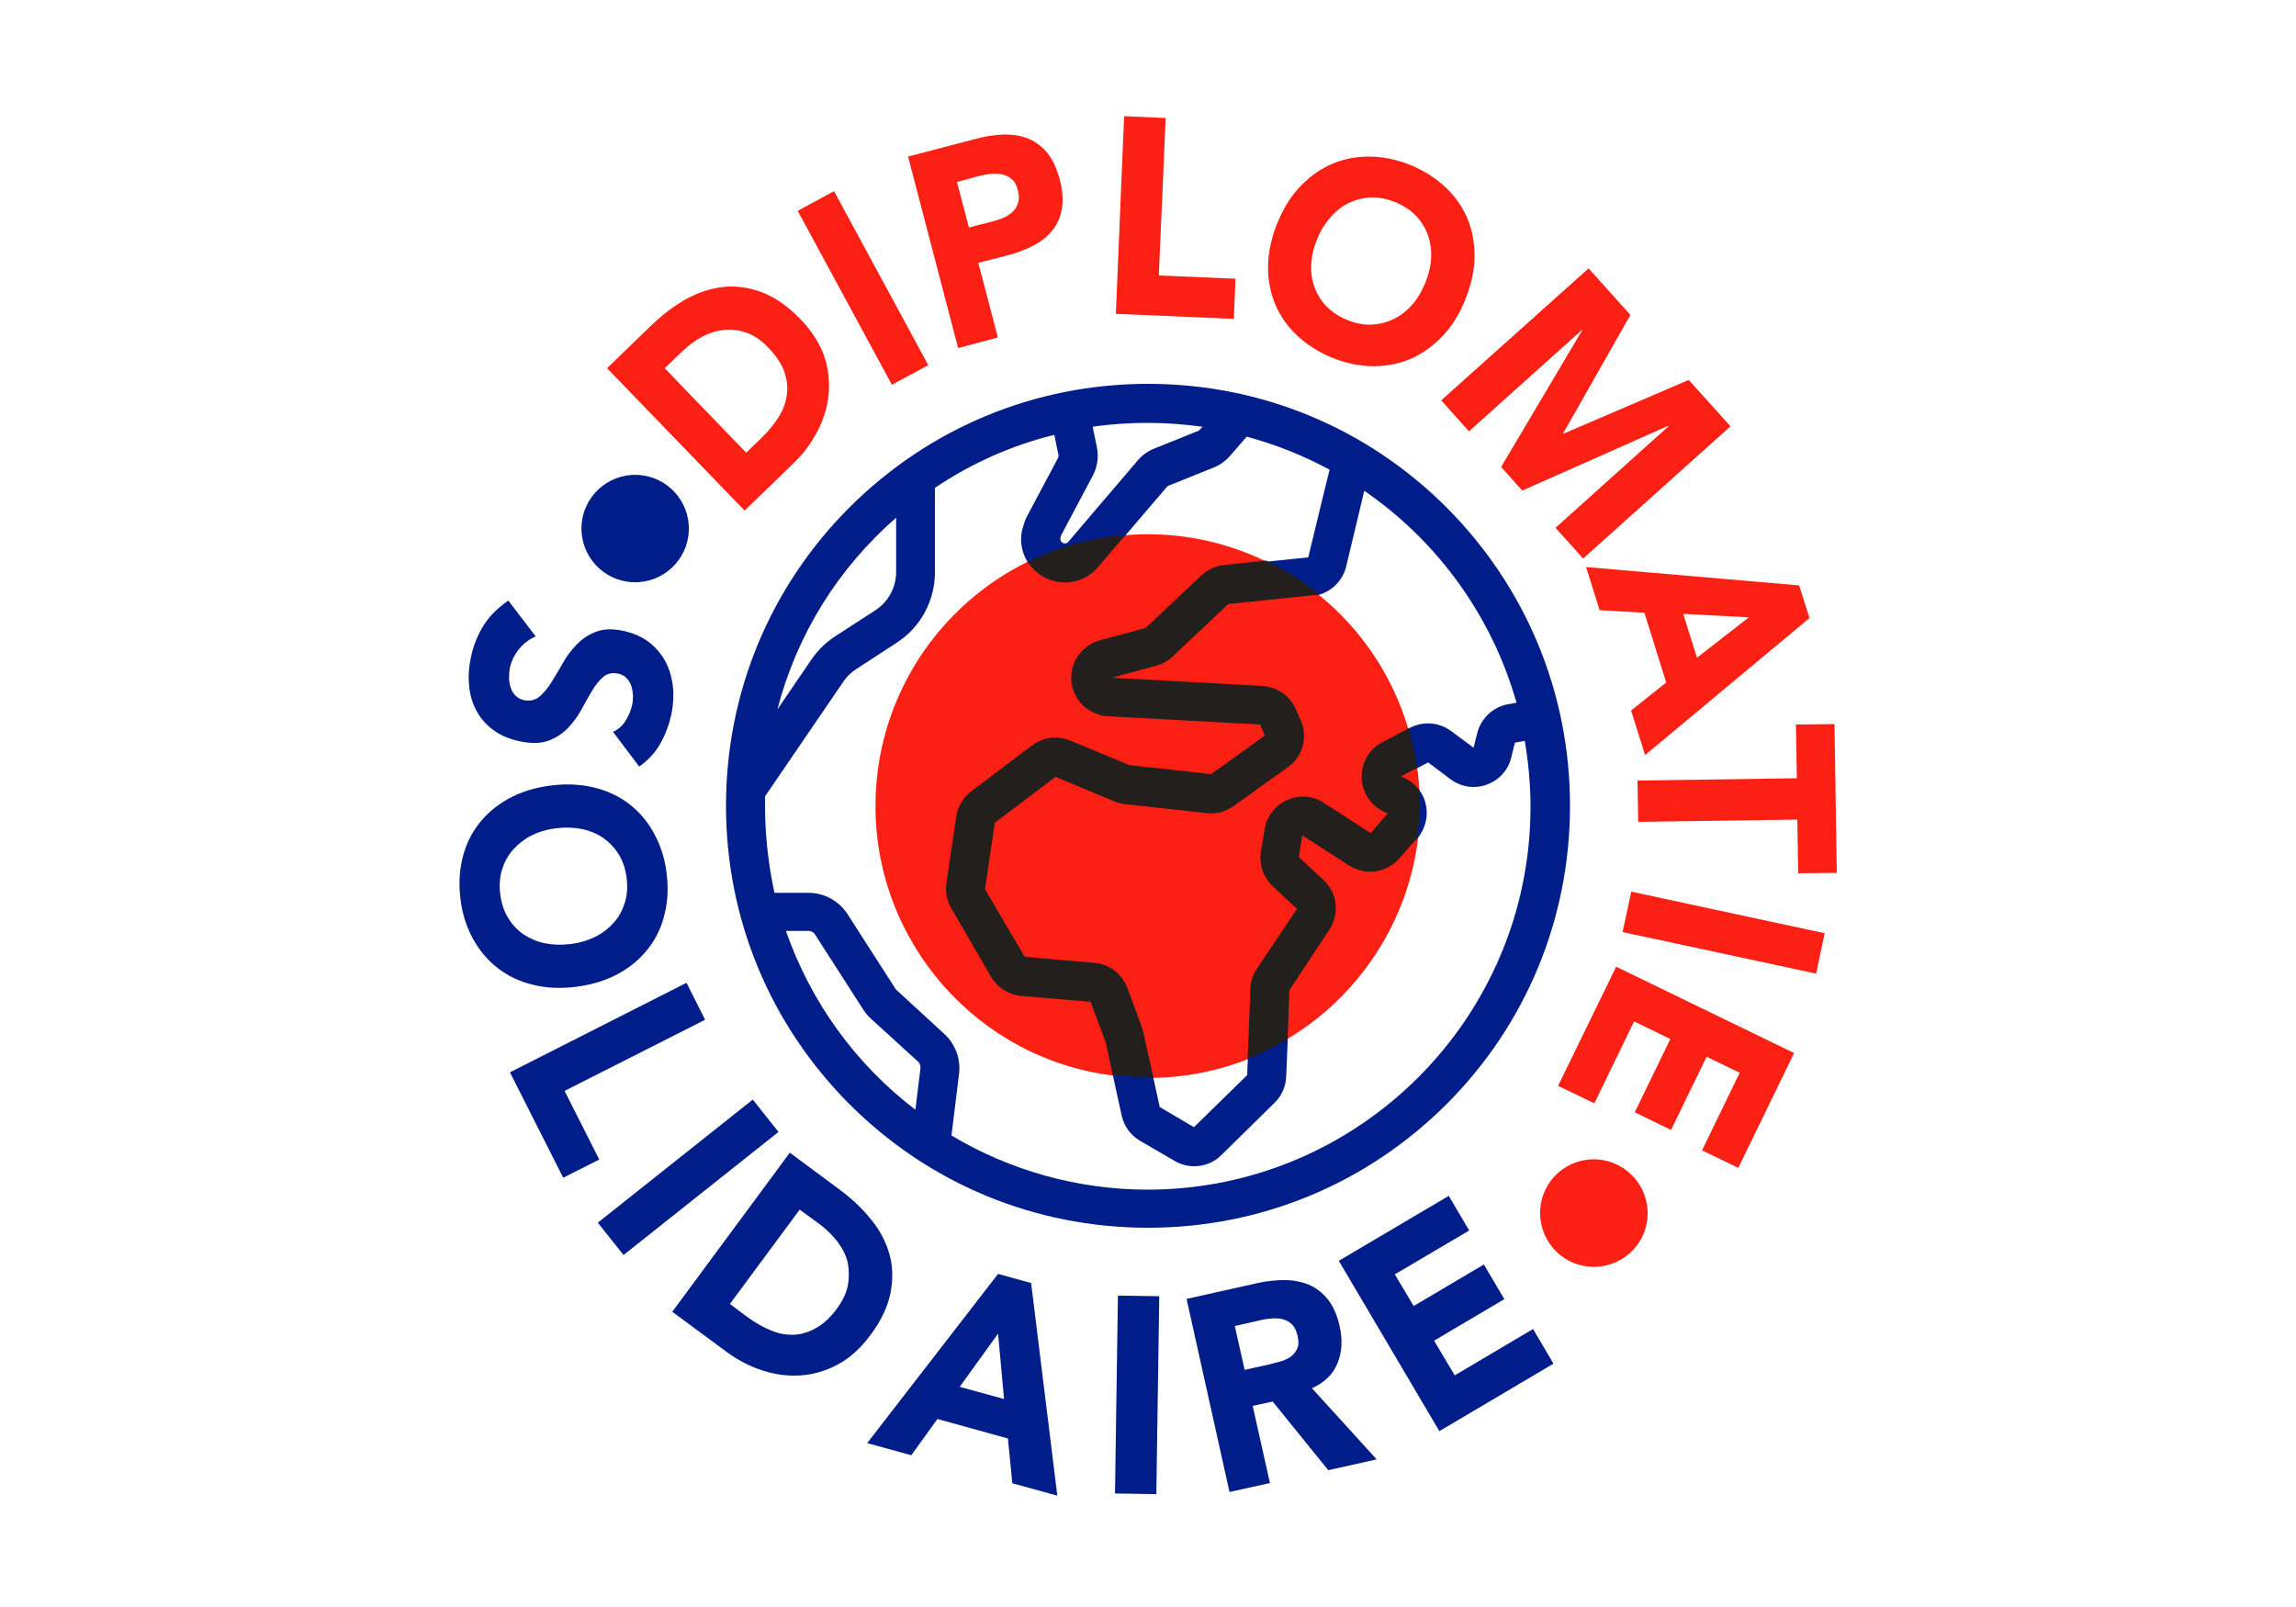 <?xml version="1.0" encoding="utf-8"?>
<!-- Generator: Adobe Illustrator 23.0.1, SVG Export Plug-In . SVG Version: 6.00 Build 0)  -->
<svg version="1.1" id="Calque_3" xmlns="http://www.w3.org/2000/svg" xmlns:xlink="http://www.w3.org/1999/xlink" x="0px" y="0px"
	 viewBox="0 0 1000 700" enable-background="new 0 0 1000 700" xml:space="preserve">
<g>
	<path fill="#FB1F14" d="M617.2,334.2l-0.1-0.5l-7.5,3.9c-0.1,0-0.1,0.1-0.2,0.1l-0.1,0.1c-0.1,0.2-0.1,0.5,0.1,0.7l0.1,0.1
		c0,0,0.1,0,0.2,0.1l0.6,0.2c2.9,1.1,5.5,3,7.3,5.6l0.7,0.9l-0.1-1.2C618,341,617.7,337.6,617.2,334.2z"/>
	<path fill="#FB1F14" d="M565.4,395.2l-10.7-10c-4-3.7-5.8-9.1-4.9-14.4l1.6-9.7c0.9-5.4,4.4-10,9.4-12.2c4.9-2.2,10.8-1.7,15.3,1.2
		l20.5,13.2c0.2,0.2,0.6,0.1,0.8-0.1l7.6-8.8c0.1-0.1,0.2-0.2,0.1-0.5c-0.1-0.3-0.2-0.3-0.4-0.4l-0.6-0.2
		c-6.1-2.3-10.1-7.7-10.5-14.2c-0.4-6.5,2.9-12.3,8.6-15.3l11.3-5.9l-0.1-0.3c-6.9-23.4-20.7-43.9-39.9-59.2l-0.1-0.1l-0.2,0
		c-0.6,0.1-1.2,0.3-1.9,0.3l-36.6,3.8c-0.1,0-0.3,0.1-0.3,0.2l-24.3,23c-1.9,1.8-4.3,3.2-6.9,3.9l-19.9,5.4c-0.1,0-0.2,0.1-0.2,0.1
		l-0.1,0.1c-0.1,0.2-0.1,0.5-0.1,0.7l0.1,0.3l0.2-0.1c0.1,0,0.1,0,0.2,0.1l66.3,3.6c6.1,0.3,11.4,4,13.9,9.6l2.2,4.9
		c3.1,7,0.9,15.3-5.4,19.8L537,350.7c-2.8,2-6,3-9.4,3c-0.6,0-1.2,0-1.8-0.1l-35.6-3.9c-1.5-0.2-3-0.6-4.5-1.2L460,337.9
		c-0.2-0.1-0.4,0-0.6,0.1l-26.5,20c-0.1,0.1-0.2,0.2-0.2,0.4l-4.3,28.9c0,0.1,0,0.3,0.1,0.4l17.3,29.8c0.1,0.2,0.3,0.3,0.5,0.3
		l30.4,2.6c6.2,0.5,11.6,4.6,13.8,10.5l6.6,17.8c0.1,0.4,1.9,8,4.6,20.5l0.1,0.3l0.3,0c14.5-0.2,28.7-3.1,42.1-8.4l0.2-0.1l1.2-30.3
		c0.1-2.9,1-5.8,2.7-8.3l17.4-26.4C565.6,395.7,565.6,395.4,565.4,395.2z"/>
	<path fill="#FB1F14" d="M475.6,436.3c-0.1-0.2-0.3-0.4-0.5-0.4l-30.4-2.6c-5.3-0.5-10-3.5-12.6-8l-17.3-29.8
		c-1.8-3.2-2.6-6.9-2-10.5l4.3-28.9c0.6-4.2,2.9-8,6.3-10.5l26.5-20c2.8-2.1,6.3-3.3,9.8-3.3c2.2,0,4.2,0.4,6.2,1.2l25.7,10.7
		l35.8,3.9c0.1,0,0.2,0,0.3-0.1l23.6-16.9c0.2-0.2,0.3-0.5,0.2-0.7l-2.2-4.9c-0.1-0.2-0.3-0.3-0.5-0.3l-66.3-3.6
		c-2.5-0.1-5-0.9-7.2-2.1c-5.7-3.3-8.9-9.6-8-16.1c0.8-6.5,5.5-11.9,11.8-13.6l19.9-5.4c0.1,0,0.2-0.1,0.3-0.1l24.3-23
		c2.6-2.4,5.9-4,9.5-4.3l19.3-2l-1.1-0.5c-16.2-7.8-33.5-11.8-51.6-11.8c-3.4,0-6.9,0.2-10.6,0.5l-0.1,0l-11.6,13.5
		c-5.2,5.9-11.7,6.4-13.6,6.4l-0.3,0c-5.3,0-10.4-2.3-13.8-6.4c-0.5-0.6-0.9-1.2-1.4-1.9l-0.2-0.3l-0.3,0.1
		c-19.6,9.6-36.2,24.4-48,42.9c-12.1,19-18.5,41-18.5,63.6c0,59.5,44.4,110,103.4,117.4l0.5,0.1l-3.1-14.4L475.6,436.3z"/>
	<path fill="#FB1F14" d="M616.9,364.5c0,0-0.1,0.1-0.1,0.1l-7.6,8.7c-3.1,3.5-7.5,5.5-12.3,5.5c-3.1,0-6.1-0.9-8.7-2.6l-20.5-13.2
		c-0.1-0.1-0.3-0.2-0.6,0c-0.2,0.1-0.3,0.3-0.3,0.4l-1.6,9.7c0,0.2,0,0.4,0.2,0.5l10.7,10c5.8,5.4,6.8,14.1,2.5,20.7l-17.4,26.4
		c-0.1,0.1-0.1,0.2-0.1,0.3l-0.9,21.8l0.6-0.3c31.5-18.8,52.8-51.7,56.9-88.1l0.1-1.2l-0.7,0.9C616.9,364.4,616.9,364.5,616.9,364.5
		z"/>
	<path fill="#FB1F14" d="M348.7,139.1c-5.5-5.7-11.1-9.6-16.7-11.7c-5.7-2.2-11.3-3-16.9-2.4c-5.6,0.6-11,2.4-16.3,5.3
		c-5.3,3-10.3,6.8-15,11.3l-19.4,18.8l59.9,62l21.2-20.5c4.4-4.2,7.9-9,10.6-14.2c2.7-5.2,4.3-10.6,4.8-16.1
		c0.5-5.5-0.1-11.1-2-16.7C356.9,149.4,353.5,144.1,348.7,139.1z M342.7,172c-0.4,3.3-1.6,6.5-3.6,9.7c-2,3.1-4.4,6.1-7.4,9
		l-6.7,6.5l-35.5-36.8l7.7-7.4c2.7-2.6,5.7-4.8,8.8-6.4c3.2-1.7,6.4-2.6,9.6-2.9c3.2-0.3,6.5,0.1,9.7,1.3c3.3,1.2,6.4,3.3,9.3,6.4
		c3.4,3.5,5.7,7,7,10.4C342.7,165.3,343.2,168.7,342.7,172z"/>
	
		<rect x="367" y="82.3" transform="matrix(0.879 -0.476 0.476 0.879 -14.333 194.19)" fill="#FB1F14" width="18" height="86.2"/>
	<path fill="#FB1F14" d="M434.6,147l-8.5-32.5l12.8-3.3c4.2-1.1,7.9-2.5,11.3-4.3c3.4-1.8,6.1-4,8.2-6.6c2.1-2.6,3.5-5.8,4.1-9.5
		c0.6-3.7,0.3-8-1-12.8c-1.3-4.9-3.2-8.8-5.6-11.7c-2.5-2.8-5.3-4.9-8.5-6.1c-3.2-1.2-6.8-1.7-10.6-1.6c-3.9,0.2-7.8,0.8-11.9,1.9
		l-29.4,7.7l21.8,83.4L434.6,147z M425.8,76.8c1.6-0.4,3.4-0.8,5.2-1c1.8-0.3,3.6-0.2,5.2,0.1c1.6,0.3,3.1,1,4.4,2.1
		c1.3,1,2.2,2.6,2.7,4.8c0.5,2,0.6,3.7,0.2,5.2c-0.4,1.5-1,2.7-2,3.8c-1,1-2.1,1.9-3.5,2.6c-1.4,0.7-2.8,1.2-4.4,1.7l-11.6,3
		l-5.2-19.8L425.8,76.8z"/>
	<polygon fill="#FB1F14" points="538.1,121.4 504.7,120 507.7,51.4 489.6,50.6 486,136.7 537.4,138.9 	"/>
	<path fill="#FB1F14" d="M564.8,146c4.2,4,9.2,7.2,15.1,9.7c5.9,2.4,11.8,3.7,17.6,3.8c5.8,0.1,11.3-0.9,16.4-3
		c5.1-2.1,9.8-5.4,14-9.7c4.2-4.3,7.6-9.7,10.2-16.1c2.6-6.4,4-12.6,4.1-18.6c0.1-6-0.9-11.6-3-16.7c-2.1-5.1-5.3-9.7-9.5-13.7
		c-4.2-4-9.2-7.2-15.1-9.7c-5.9-2.4-11.8-3.7-17.6-3.8c-5.8-0.1-11.3,0.9-16.4,3c-5.1,2.1-9.8,5.4-14,9.7
		c-4.2,4.3-7.6,9.7-10.2,16.1c-2.6,6.4-4,12.6-4.1,18.6c-0.1,6,0.9,11.6,3,16.7C557.4,137.4,560.6,142,564.8,146z M571.1,115.1
		c0.2-3.6,1-7.2,2.6-11c1.5-3.7,3.5-6.9,5.9-9.6c2.4-2.7,5.1-4.8,8.1-6.2c3-1.4,6.2-2.2,9.6-2.3c3.4-0.1,6.9,0.6,10.5,2.1
		c3.6,1.5,6.5,3.4,8.9,5.9c2.4,2.5,4.1,5.3,5.2,8.4c1.1,3.1,1.6,6.5,1.4,10.1c-0.2,3.6-1.1,7.2-2.6,10.9c-1.6,3.8-3.5,7-5.9,9.6
		c-2.4,2.7-5.1,4.7-8.1,6.1c-3,1.4-6.2,2.2-9.6,2.3c-3.4,0.1-6.9-0.6-10.5-2.1c-3.6-1.5-6.5-3.4-8.9-5.9c-2.4-2.5-4.1-5.3-5.2-8.4
		C571.4,122,570.9,118.7,571.1,115.1z"/>
	<polygon fill="#FB1F14" points="726.7,185.7 677.5,229.9 689.5,243.3 753.7,185.7 735.5,165.5 681,188.9 680.8,188.8 710.1,137.2 
		691.9,116.9 627.7,174.4 639.8,187.9 689,143.7 689.1,143.9 653.8,203.4 663,213.7 726.5,185.5 	"/>
	<path fill="#FB1F14" d="M696.7,265.8l19.5,1.1l9.5,30.4l-15.3,12.2l6.1,19.4l71.6-59.7l-4.5-14.2l-92.8-8L696.7,265.8z
		 M761.7,268.9l-22.6,17.6l-6-19.1L761.7,268.9z"/>
	<polygon fill="#FB1F14" points="782.6,339 713.2,340 713.5,358 782.8,357 783.2,380.4 800,380.2 799,315.4 782.2,315.6 	"/>
	<polygon fill="#FB1F14" points="706.7,406 791,424.1 794.7,406.5 710.5,388.4 	"/>
	<polygon fill="#FB1F14" points="678.6,473 694.4,480.6 711.7,444.9 727.5,452.6 712,484.5 727.8,492.2 743.3,460.3 757.7,467.3 
		741.3,501.1 757.1,508.7 781.4,458.7 703.9,421.1 	"/>
	<path fill="#FB1F14" d="M693.6,505c-12.9,0.3-23.2,11-22.8,24c0.3,12.9,11,23.2,24,22.8c12.9-0.3,23.2-11,22.8-24
		C717.2,514.9,706.5,504.7,693.6,505z"/>
</g>
<g>
	<path fill="#001D8A" d="M620.9,349.9c-0.5-2.1-1.5-4.1-2.8-5.8l-0.7-0.9l0.1,1.2c0.1,2.4,0.2,4.6,0.2,6.7c0,4.4-0.3,8.9-0.8,13.6
		l-0.1,1.2l0.7-0.9C621,360.7,622.2,355.1,620.9,349.9z"/>
	<path fill="#001D8A" d="M496.5,496.9l15.1,8.8c2.6,1.5,5.5,2.3,8.5,2.3c4.5,0,8.7-1.7,11.8-4.8l23.2-22.8c3.1-3,4.9-7.1,5.1-11.4
		l0.7-17.3l-0.6,0.3c-5.2,3.1-10.8,5.9-16.6,8.2l-0.2,0.1l-0.3,8L520,491l-14.9-8.8c-0.1-0.6-1.4-6.6-2.9-13.3l-0.1-0.3l-0.3,0
		c-0.3,0-0.5,0-0.8,0c-0.3,0-0.7,0-1,0c-4.8,0-9.8-0.3-15-1l-0.5-0.1l4,18.3C489.5,490.5,492.4,494.5,496.5,496.9z"/>
	<path fill="#001D8A" d="M500,534.8c49.1,0,95.2-19.1,130-53.8c34.7-34.7,53.8-80.9,53.8-130c0-49.1-19.1-95.2-53.8-130
		c-34.7-34.7-80.9-53.8-130-53.8s-95.2,19.1-130,53.8c-34.7,34.7-53.8,80.9-53.8,130c0,49.1,19.1,95.2,53.8,130
		C404.7,515.7,450.9,534.8,500,534.8z M462.2,233.1l13.7-25.8c2.1-3.9,2.7-8.4,1.8-12.7l-1.8-8.7c7.9-1.2,16-1.7,24-1.7
		c8,0,16,0.6,23.9,1.7c-0.8,0.8-1.6,1.6-1.7,1.7l-19.4,7.8c-2.8,1.1-5.4,3-7.3,5.3L465.3,236c-0.3,0.4-0.9,0.7-1.4,0.7l-0.1,0
		c-0.6,0-1.1-0.2-1.5-0.7C461.3,234.9,462.2,233.1,462.2,233.1z M390.3,225.5v23.7c0,6.7-3.4,12.9-9,16.6l-17.6,11.4
		c-4.1,2.7-7.6,6.1-10.3,10.1l-14.8,21.7C347,276.5,364.9,247.7,390.3,225.5z M333.2,351c0-1.4,0-2.7,0-4.1l34.2-50.1
		c1.5-2.2,3.4-4,5.6-5.4l17.5-11.4c10.5-6.8,16.7-18.3,16.7-30.8v-36.7c15.9-10.7,33.4-18.5,52-23.1l1.8,8.8c0.1,0.4,0,0.9-0.2,1.3
		l-13.7,25.8c-0.9,1.6-1.9,5.7-2,5.9c-1,4.9,0,9.8,2.7,14l0.2,0.3l0.3-0.1c12.9-6.3,26.7-10.1,41.1-11.4l0.1,0l18.8-22
		c0.2-0.2,0.5-0.4,0.8-0.5l19.4-7.8c2.8-1.1,5.3-2.9,7.3-5.2l7.2-8.3c12.5,3.4,24.7,8.2,36.1,14.4c-0.9,3.3-7.8,32-9.3,38.2l-19.6,2
		l1.1,0.5c7.7,3.8,15.2,8.4,22,13.9l0.1,0.1l0.2,0c6.2-1.4,11.2-6.3,12.7-12.5l7.9-33c32.2,22.1,55.7,54.9,66.3,92.3l-3.9,0.7
		c-6.4,1.2-11.6,6.2-13.2,12.5l-1.6,6.4l-9.7-7.2c-2.9-2.2-6.5-3.4-10.2-3.4c-2.7,0-5.4,0.7-7.8,1.9l-1.4,0.7l0.1,0.3
		c1.6,5.4,2.8,11,3.6,16.5l0.1,0.5l5.5-2.9l9.7,7.3c3,2.2,6.4,3.4,10.1,3.4c1.9,0,3.8-0.3,5.7-1c5.3-1.9,9.4-6.3,10.7-11.8l1.6-6.5
		l4.3-0.8c1.6,9.4,2.5,19.1,2.5,28.7c0,92-74.8,166.8-166.8,166.8c-30.1,0-59.7-8.2-85.4-23.6l3.3-26.8c0.8-6.5-1.6-13.1-6.5-17.5
		c-7.1-6.5-20.6-18.9-21-19.3l-21-32.7c-3.8-5.9-10.2-9.4-17.1-9.4h-14.8C334.6,376.3,333.2,363.6,333.2,351z M352.2,405.5
		c1.2,0,2.2,0.6,2.8,1.6l21,32.7c1,1.5,2.1,2.9,3.4,4l20.4,18.6c0.8,0.7,1.2,1.8,1.1,2.9l-2.2,18.1c-26.2-20-45.6-47-56.4-77.9
		H352.2z"/>
	<path fill="#001D8A" d="M207.3,309.2c1.7,3.3,4.1,6.2,7.3,8.6c3.1,2.4,7.1,4.1,11.7,5.1c4.9,1,9,1,12.4-0.2c3.3-1.2,6.1-3,8.5-5.4
		c2.3-2.4,4.3-5.1,5.9-8c1.6-3,3.2-5.7,4.7-8.3c1.5-2.6,3.2-4.6,4.9-6.1c1.7-1.5,3.9-2,6.4-1.5c1.6,0.3,2.9,1,3.8,2
		c1,1,1.6,2.2,2.1,3.5c0.4,1.3,0.6,2.7,0.7,4.2c0,1.4-0.1,2.8-0.4,4.1c-0.5,2.2-1.4,4.4-2.8,6.7c-1.4,2.3-3.3,3.9-5.5,4.9l11.4,15.1
		c3.9-2.7,7-6.1,9.2-10c2.2-3.9,3.8-8.2,4.8-12.7c0.8-3.9,1.1-7.9,0.7-11.8c-0.4-3.9-1.4-7.6-3.1-10.9c-1.7-3.3-4.1-6.2-7.1-8.6
		c-3.1-2.4-6.8-4.1-11.4-5.1c-4.7-1-8.7-0.9-11.9,0.4c-3.3,1.2-6,3.1-8.4,5.5c-2.3,2.4-4.4,5.1-6.1,8.2c-1.7,3-3.4,5.8-5,8.4
		c-1.6,2.6-3.4,4.6-5.2,6.2c-1.9,1.5-4.1,2-6.6,1.5c-1.5-0.3-2.7-1-3.7-1.9c-1-1-1.7-2.1-2.1-3.4c-0.5-1.3-0.7-2.8-0.8-4.3
		c0-1.5,0.1-3,0.4-4.5c0.6-2.9,1.9-5.6,3.9-8.1c2-2.5,4.4-4.3,7.3-5.6l-11.9-15.6c-4.5,3.1-8.1,6.6-10.7,10.7
		c-2.6,4.1-4.5,8.8-5.6,14c-0.9,4.2-1.2,8.2-0.8,12.2C204.6,302.3,205.6,305.9,207.3,309.2z"/>
	<path fill="#001D8A" d="M251.2,429.8c6.8-0.9,12.9-2.8,18.2-5.7c5.3-2.9,9.6-6.6,13-11c3.4-4.4,5.8-9.4,7.1-15.1
		c1.4-5.6,1.6-11.6,0.8-18c-0.8-6.3-2.7-12-5.5-17.1c-2.8-5.1-6.4-9.3-10.8-12.7c-4.4-3.4-9.6-5.8-15.4-7.2
		c-5.8-1.4-12.2-1.7-19-0.8c-6.8,0.9-12.9,2.8-18.1,5.7c-5.3,2.9-9.6,6.6-13,11c-3.4,4.4-5.8,9.4-7.1,15.1c-1.4,5.6-1.6,11.6-0.8,18
		c0.8,6.3,2.7,12.1,5.5,17.1c2.8,5.1,6.4,9.3,10.8,12.7c4.4,3.4,9.5,5.8,15.4,7.2C238,430.4,244.3,430.7,251.2,429.8z M221.3,399.8
		c-1.8-2.9-2.9-6.3-3.4-10.1c-0.5-3.8-0.3-7.4,0.7-10.7c1-3.3,2.5-6.2,4.7-8.7c2.2-2.5,4.8-4.6,8-6.3c3.2-1.6,6.8-2.7,10.8-3.2
		c3.9-0.5,7.7-0.4,11.2,0.3c3.5,0.7,6.7,2,9.4,3.9c2.7,1.9,5,4.3,6.8,7.2c1.8,2.9,2.9,6.3,3.4,10.1c0.5,3.8,0.3,7.4-0.7,10.7
		c-1,3.3-2.5,6.2-4.7,8.7c-2.2,2.5-4.8,4.6-8.1,6.3c-3.2,1.6-6.8,2.7-10.7,3.2c-4,0.5-7.8,0.4-11.3-0.3c-3.5-0.7-6.6-2.1-9.4-3.9
		C225.3,405.1,223,402.7,221.3,399.8z"/>
	<polygon fill="#001D8A" points="245.9,475.2 307.1,444.2 299,428.1 222.1,467.1 245.3,513 261,505.1 	"/>
	
		<rect x="256.7" y="503.6" transform="matrix(0.783 -0.622 0.622 0.783 -253.863 297.94)" fill="#001D8A" width="86.2" height="18"/>
	<path fill="#001D8A" d="M387.8,563.4c1.2-6,1.1-11.7-0.4-17c-1.5-5.4-4.1-10.4-8-15.2c-3.8-4.7-8.4-9.1-13.7-13L344,502.1
		l-51.2,69.3l23.7,17.5c4.9,3.6,10.1,6.3,15.7,8.1c5.6,1.8,11.1,2.5,16.7,2.1c5.6-0.4,10.9-2,16.1-4.8c5.2-2.8,9.8-7,14-12.6
		C383.7,575.5,386.6,569.3,387.8,563.4z M369.3,559.7c-0.6,3.4-2.2,6.8-4.7,10.2c-2.9,3.9-5.9,6.8-9.2,8.6c-3.2,1.8-6.5,2.8-9.8,2.9
		c-3.3,0.1-6.7-0.5-10.1-2c-3.4-1.4-6.8-3.4-10.1-5.8l-7.5-5.6l30.4-41.1l8.6,6.3c3,2.2,5.6,4.8,7.8,7.6c2.2,2.9,3.7,5.9,4.5,9
		C369.8,553,369.9,556.3,369.3,559.7z"/>
	<path fill="#001D8A" d="M434.7,554.9l-57,73.7l19.2,5.3l11.4-15.8l30.7,8.5l1.9,19.5l19.6,5.4l-11.4-92.6L434.7,554.9z M418,604.1
		l16.7-23.2l2.6,28.5L418,604.1z"/>
	
		<rect x="452.1" y="598.7" transform="matrix(1.481995e-02 -1 1 1.481995e-02 -119.775 1093.783)" fill="#001D8A" width="86.2" height="18"/>
	<path fill="#001D8A" d="M582.5,593.9c2-4.8,2.3-10.2,1-16.1c-1.1-4.9-2.8-8.8-5.2-11.8c-2.3-2.9-5.1-5.1-8.3-6.4
		c-3.2-1.3-6.7-2-10.5-2c-3.8,0-7.8,0.4-11.8,1.3l-30.9,6.9l18.7,84.1l17.6-3.9l-7.5-33.6l8.7-1.9l24.2,29.9l21.1-4.7l-28.2-31
		C576.8,602.3,580.5,598.7,582.5,593.9z M565,587.4c-0.7,1.5-1.6,2.7-2.9,3.6c-1.3,0.9-2.8,1.6-4.6,2.1c-1.7,0.5-3.4,0.9-5,1.3
		l-10.4,2.3l-4.3-19.1l11.5-2.6c1.6-0.4,3.2-0.6,4.9-0.7c1.7-0.1,3.3,0,4.7,0.4c1.4,0.4,2.7,1.1,3.8,2.2c1.1,1.1,1.9,2.7,2.4,4.8
		C565.7,584.1,565.7,585.9,565,587.4z"/>
	<polygon fill="#001D8A" points="633.6,599.1 624.6,584 655.2,565.9 646.3,550.8 615.7,568.9 607.5,555.1 639.9,536 631,520.9 
		583.1,549.2 626.9,623.4 676.6,594 667.7,578.9 	"/>
	
		<ellipse transform="matrix(3.598863e-02 -0.999 0.999 3.598863e-02 36.81 498.376)" fill="#001D8A" cx="276.7" cy="230.1" rx="23.4" ry="23.4"/>
</g>
<g>
	<path fill="#221F1C" d="M618.2,344.3l0-0.1l-0.1-0.1c-2-2.7-4.6-4.7-7.7-5.8l-0.3-0.1l7.1-3.7l0-0.2c-0.8-5.5-2-11.1-3.6-16.6
		l-0.1-0.4l-11.4,6c-6,3.1-9.4,9.3-9,16c0.4,6.7,4.6,12.4,10.9,14.8l0.4,0.2l-7.4,8.6l-20.4-13.2c-2.7-1.8-5.9-2.7-9.1-2.7
		c-2.4,0-4.7,0.5-6.9,1.5c-5.2,2.3-8.9,7.1-9.8,12.7l-1.6,9.7c-0.9,5.6,1,11.2,5.1,15.1l10.6,9.9L547.4,422
		c-1.7,2.6-2.7,5.5-2.8,8.6l-1.2,30.6l0.5-0.2c5.8-2.3,11.4-5.1,16.7-8.3l0.2-0.1l0.8-21.3l17.4-26.4c4.5-6.9,3.5-16-2.6-21.6
		l-10.7-10l1.5-9.4l20.4,13.1c2.7,1.7,5.9,2.7,9.1,2.7c4.9,0,9.6-2.1,12.8-5.8l7.6-8.7c0.1-0.1,0.1-0.1,0.1-0.2c0,0,0.1-0.1,0.1-0.1
		l0.1-0.1l0-0.1c0.5-4.7,0.8-9.2,0.8-13.6C618.4,348.9,618.3,346.7,618.2,344.3z"/>
	<path fill="#221F1C" d="M449.4,247.1c3.6,4.2,8.8,6.6,14.4,6.6l0.3,0c2,0,8.8-0.5,14.1-6.6l12-14.1l-0.8,0.1
		c-14.5,1.3-28.4,5.1-41.3,11.5l-0.4,0.2l0.2,0.3C448.4,245.8,448.9,246.5,449.4,247.1z"/>
	<path fill="#221F1C" d="M566.5,313.7l-2.2-4.9c-2.6-5.8-8.1-9.6-14.5-10l-65.5-3.6l19.2-5.2c2.7-0.7,5.2-2.1,7.2-4l24.3-22.9
		l36.6-3.8c0.7-0.1,1.4-0.2,2-0.4l0.7-0.2l-0.6-0.5c-6.9-5.5-14.4-10.2-22.2-14l-0.1,0l-18.2,1.9c-3.7,0.4-7.2,2-9.9,4.5l-24.3,22.9
		l-19.9,5.4c-6.6,1.8-11.5,7.3-12.4,14.1c-0.9,6.8,2.4,13.4,8.4,16.8c2.3,1.3,4.9,2.1,7.5,2.2l66.2,3.6l2.1,4.8l-23.4,16.8
		l-35.6-3.9l-25.7-10.7c-2.1-0.9-4.2-1.3-6.5-1.3c-3.7,0-7.3,1.2-10.2,3.4l-26.5,20c-3.5,2.7-5.9,6.6-6.5,11l-4.3,28.9
		c-0.6,3.8,0.2,7.7,2.1,11l17.3,29.8c2.8,4.8,7.7,7.9,13.1,8.4l30.3,2.6l6.6,17.7l3,13.8l0.1,0.2l0.2,0c5.2,0.7,10.2,1,15.1,1
		c0.4,0,0.7,0,1.1,0c0.3,0,0.5,0,0.8,0l0.4,0l-0.1-0.4c-1.7-7.5-4.5-20.1-4.6-20.6l-6.6-17.8c-2.3-6.1-7.9-10.4-14.4-10.9l-30.3-2.6
		L429,387.3l4.3-28.9l26.4-20l25.7,10.7c1.5,0.6,3.1,1,4.7,1.2l35.6,3.9c0.6,0.1,1.2,0.1,1.8,0.1c3.5,0,6.9-1.1,9.8-3.2l23.6-16.9
		C567.4,329.7,569.8,321,566.5,313.7z"/>
</g>
</svg>
